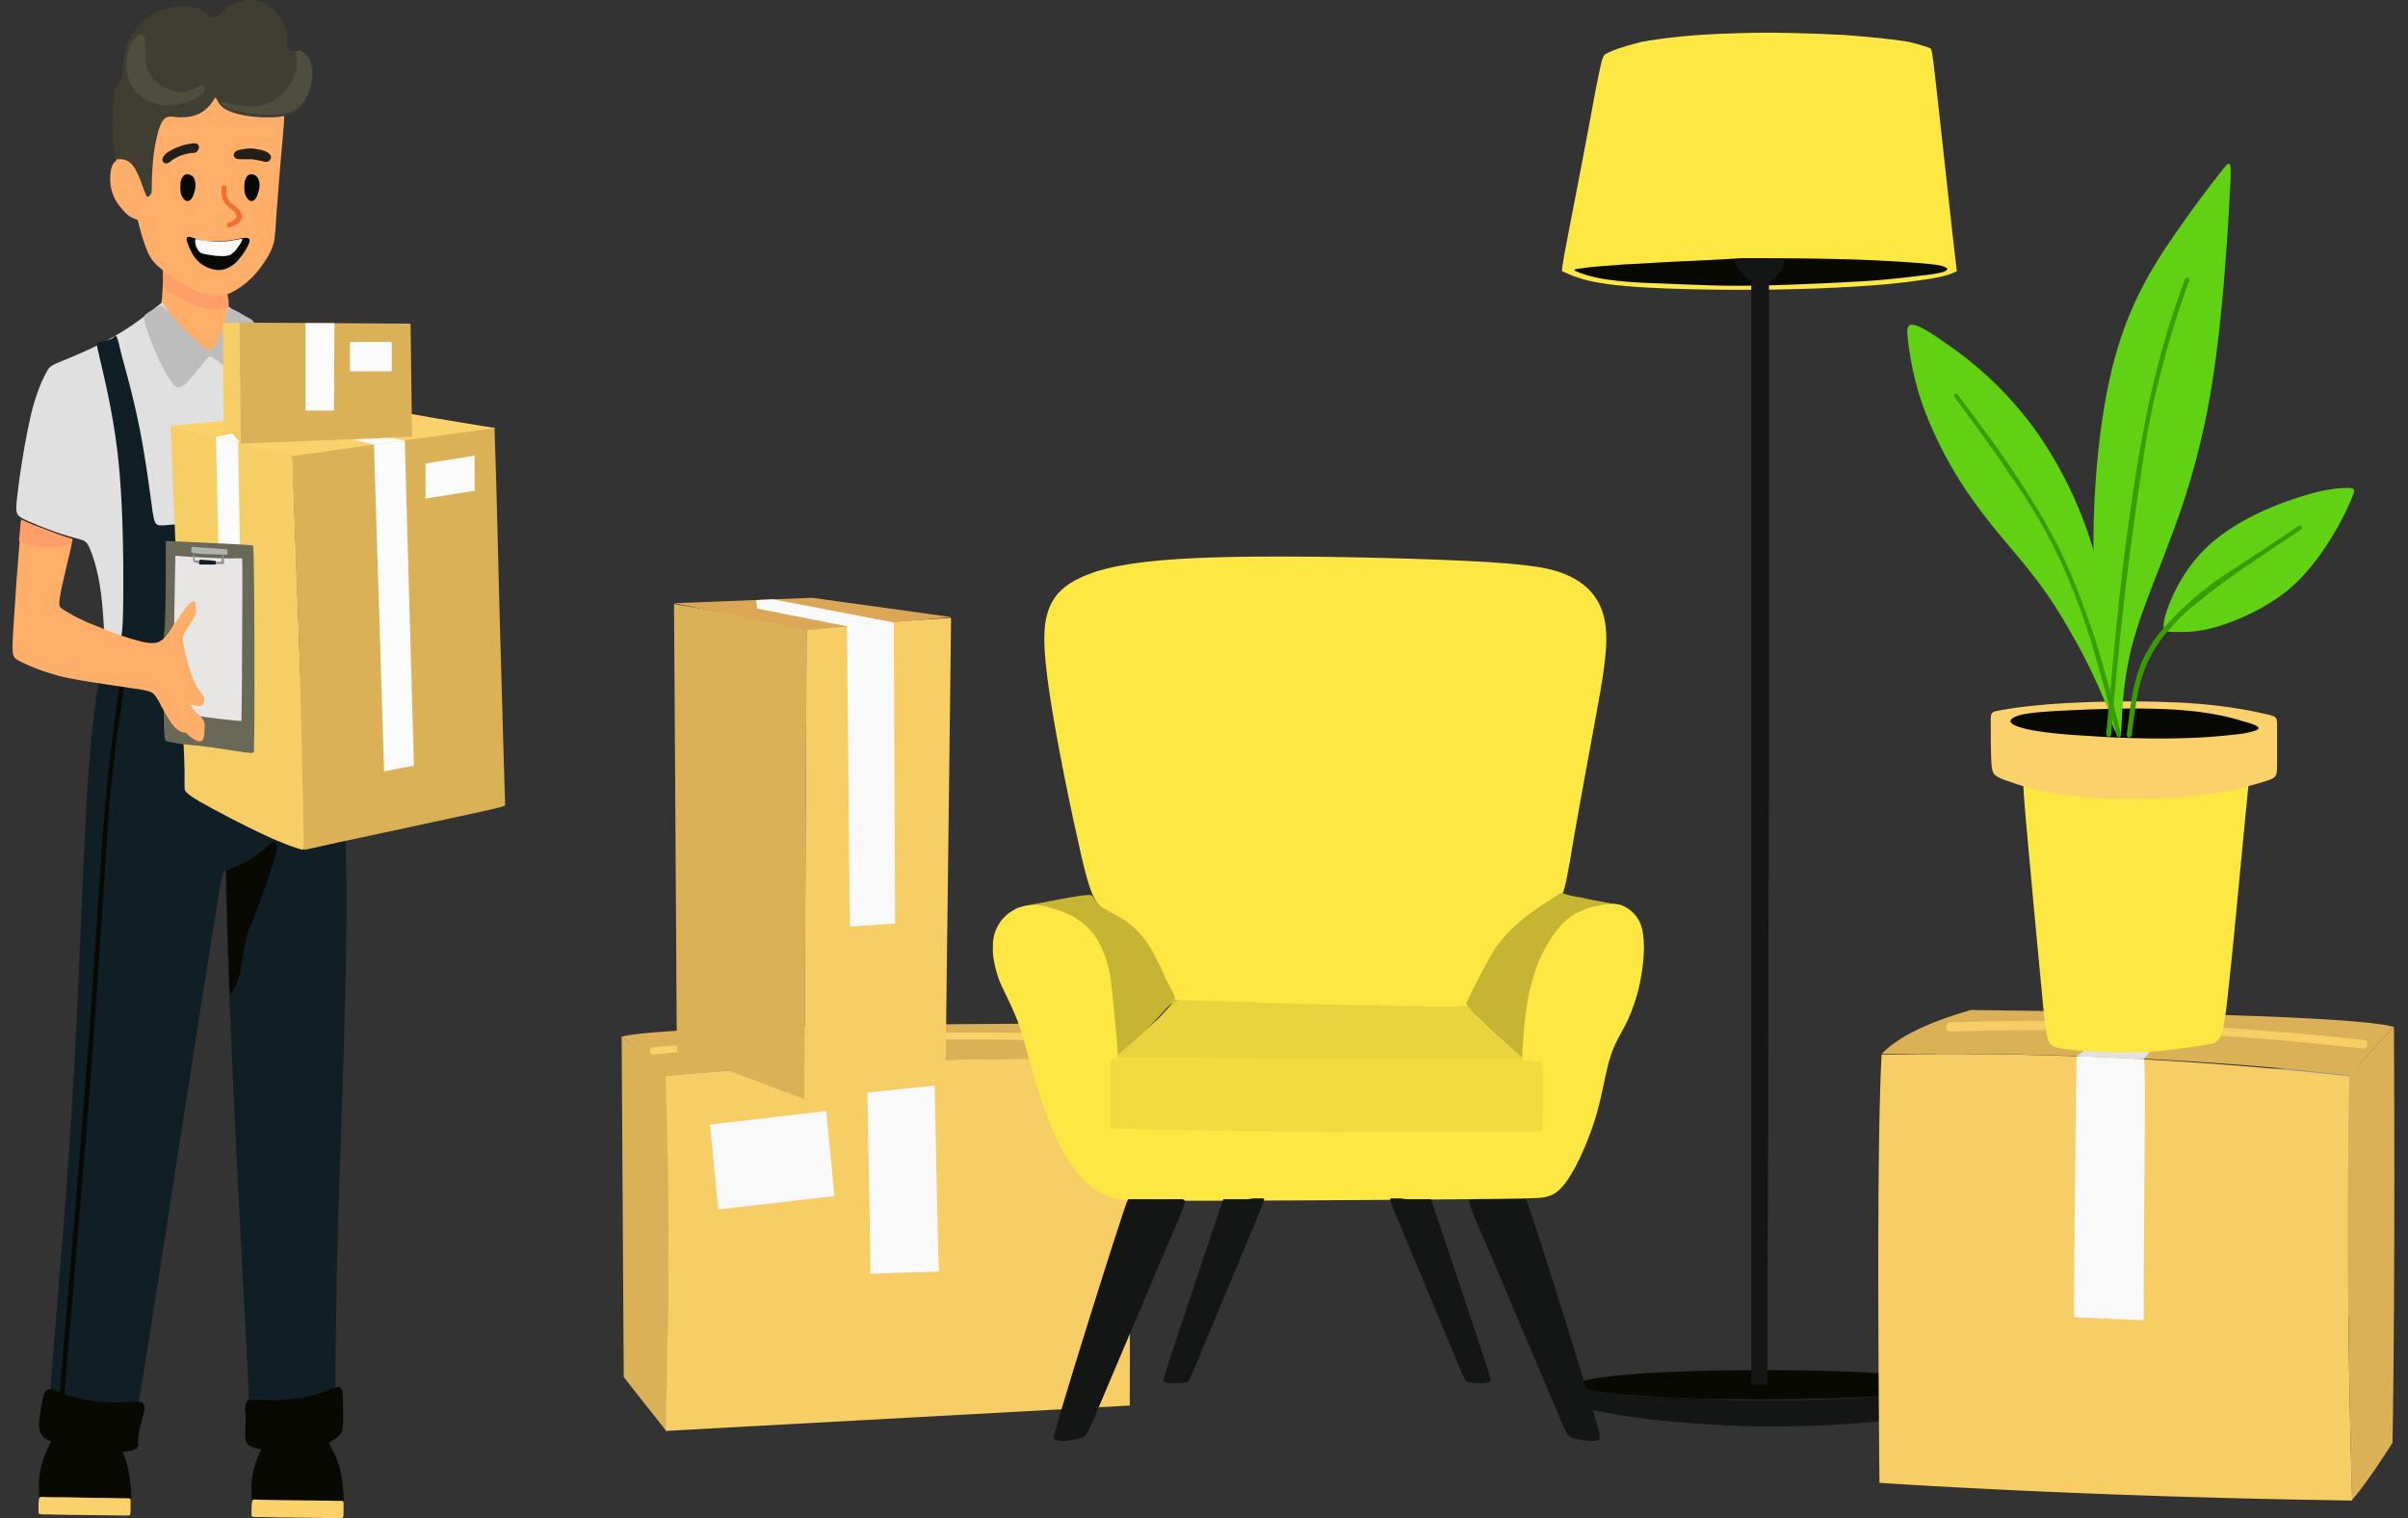<svg width="92" height="58" fill="none" xmlns="http://www.w3.org/2000/svg"><rect width="100%" height="100%" fill="#333333" stroke="none"/><path fill-rule="evenodd" clip-rule="evenodd" d="M64.824 53.434c-.568-.03-1.326-.06-1.922-.089-.596-.029-.975-.058-1.327-.117a4.52 4.52 0 01-.866-.147c-.19-.03-.27-.06-.325-.089a.337.337 0 01-.081-.058v.823l.298.06c.297.058.866.205 2.003.352 1.11.147 2.789.294 4.468.324a41.91 41.91 0 004.576-.177c1.218-.117 1.922-.235 2.301-.353.38-.088.433-.147.433-.176.027-.03.027-.03.027-.177v-.559c0-.147 0-.147-.027-.117-.027.029-.054.058-.135.088a2.16 2.16 0 01-.352.088c-.163.03-.38.059-.731.118-.352.03-.812.088-1.273.117-.46.03-.893.06-1.408.089-.514.03-1.056.03-1.651.059h-2.789a12.25 12.25 0 00-1.219-.06z" fill="#141515"/><path fill-rule="evenodd" clip-rule="evenodd" d="M67.344 53.463c3.9 0 7.067-.235 7.067-.559 0-.323-3.168-.559-7.067-.559s-7.067.236-7.067.56c0 .323 3.168.558 7.067.558z" fill="#080902"/><path fill-rule="evenodd" clip-rule="evenodd" d="M61.386 2.04c-.162.088-.162.088-.433 1.442-.244 1.353-.758 4.03-1.029 5.413-.27 1.382-.244 1.412-.244 1.441 0 .03 0 .03.082.059.08.03.216.117.595.235.38.118.975.265 2.491.353 1.49.088 3.9.118 5.903.06 2.003-.06 3.574-.177 4.522-.324.92-.118 1.218-.236 1.353-.295l.136-.059-.163-1.412c-.162-1.412-.46-4.236-.622-5.648-.163-1.412-.163-1.412-.244-1.47-.108-.03-.298-.119-.812-.236-.515-.088-1.3-.177-2.491-.265-1.192-.059-2.762-.118-4.197-.059-1.435.03-2.708.177-3.52.324-.812.206-1.164.353-1.327.441z" fill="#FDE742"/><path fill-rule="evenodd" clip-rule="evenodd" d="M64.256 9.983c-.704.03-1.49.088-2.193.118-.704.058-1.273.088-1.598.147-.325.03-.379.059-.244.118.136.058.434.176.894.264.46.088 1.083.147 1.76.177.704.03 1.462.059 2.274.088.813.03 1.652.03 2.68 0a124.09 124.09 0 003.304-.147c1.03-.059 1.895-.177 2.41-.235.514-.06.731-.118.812-.177.081-.059.054-.088-.081-.147s-.352-.088-1.056-.147a57.758 57.758 0 00-3.14-.147c-1.273-.03-2.6-.03-3.575-.03-.948.06-1.543.089-2.247.118z" fill="#080902"/><path fill-rule="evenodd" clip-rule="evenodd" d="M67.586 29.34V10.807l.081-.06c.082-.058.217-.146.325-.323.108-.147.162-.353.19-.441l.027-.088H66.34c-.054 0-.054 0-.054.059.027.058.054.205.135.323.082.118.217.265.298.324.081.088.135.117.162.117l.028.03v42.156h.622v-4.148c.027-4.118.027-12.385.054-19.416z" fill="#141515"/><path fill-rule="evenodd" clip-rule="evenodd" d="M77.951 50.827l4.901.088-.379-9.973-4.9.03.378 9.855zm8.315-.324l4.9-.206-.379-9.649-4.9.235.379 9.62z" fill="#929293"/><path fill-rule="evenodd" clip-rule="evenodd" d="M91.467 39.236a52.04 52.04 0 00-1.706 1.853c-5.253-.617-11.183-.882-17.87-.823.622-.648 1.76-1.206 3.411-1.677 9.64.117 15.027.324 16.165.647z" fill="#DBB158"/><path fill-rule="evenodd" clip-rule="evenodd" d="M91.408 55.122c-1.082 1.706-1.543 2.177-1.543 2.177a359.331 359.331 0 01-.108-16.21 53.106 53.106 0 011.705-1.853c.054 10.738-.054 15.886-.054 15.886z" fill="#DBB158"/><path fill-rule="evenodd" clip-rule="evenodd" d="M89.759 41.119c-.081 4.766-.081 9.796.108 16.21-10.478-.148-18.06-.677-18.06-.677-.08-8.385-.054-13.856.082-16.357 5.983-.118 11.94.176 17.87.824zm-15.27-1.706c-.081 0-.136-.06-.136-.177 0-.088.055-.176.136-.176a99.367 99.367 0 017.825.058c2.626.118 5.307.324 8.014.618.082 0 .136.088.109.177 0 .088-.055.147-.136.147-2.707-.294-5.36-.53-7.987-.618-2.654-.088-5.28-.118-7.825-.03z" fill="#F7CE66"/><path fill-rule="evenodd" clip-rule="evenodd" d="M79.334 40.354c.893.03 1.76.059 2.572.118.108-.118-.027 7.09 0 9.972 0 0-2.545-.117-2.654-.117-.027 0 0-3.325.082-9.973z" fill="#F9F9F9"/><path fill-rule="evenodd" clip-rule="evenodd" d="M81.904 40.472a162.962 162.962 0 00-2.572-.118c1.543-1.088 2.329-1.648 2.329-1.648 1.11.03 1.678.03 1.678.03-.974 1.147-1.435 1.736-1.435 1.736z" fill="#E1E2E1"/><path fill-rule="evenodd" clip-rule="evenodd" d="M77.413 31.47c.162 1.824.46 5.03.622 6.707.163 1.677.163 1.794.731 1.883.57.088 1.733.176 2.843.147 1.084-.03 2.14-.206 2.681-.294.541-.089.623-.118.812-1.765.19-1.648.488-4.943.65-6.59.163-1.648.163-1.648.163-1.824 0-.177 0-.5-.271-.647-.271-.177-.84-.177-2.085-.177-1.246-.03-3.195-.059-4.36-.088-1.164-.03-1.57-.03-1.732.206-.217.206-.217.618-.054 2.442z" fill="#FDE742"/><path fill-rule="evenodd" clip-rule="evenodd" d="M76.573 29.793c.352.117.948.353 1.787.5.84.147 1.895.235 2.951.235s2.085-.058 2.979-.176a14.053 14.053 0 002.057-.442c.407-.117.515-.176.57-.235.053-.059.08-.117.08-.5v-1.441c0-.354 0-.354-.514-.471-.515-.118-1.544-.324-3.033-.412a43.062 43.062 0 00-4.792.03c-1.3.088-1.95.205-2.275.264-.324.059-.324.088-.324.47 0 .383 0 1.178.027 1.56.027.441.135.47.487.618z" fill="#FBD16B"/><path fill-rule="evenodd" clip-rule="evenodd" d="M77.195 27.792c.46.147 1.435.265 2.6.324 1.163.088 2.49.118 3.573.088a22.903 22.903 0 002.329-.176c.46-.089.595-.147.595-.206 0-.06-.135-.147-.595-.265-.46-.147-1.246-.353-2.545-.441-1.3-.089-3.087-.03-4.251.03-1.138.058-1.625.117-1.896.234-.27.118-.297.265.19.412z" fill="#080902"/><path fill-rule="evenodd" clip-rule="evenodd" d="M80.524 26.998c-.217-1.088-.514-3.236-.541-5.736-.028-2.501.216-5.325.785-7.473.568-2.147 1.462-3.589 2.274-4.765a47.417 47.417 0 011.868-2.53c.352-.442.352-.383.271 1.118-.081 1.53-.27 4.53-.65 6.942a28.964 28.964 0 01-1.543 5.854c-.596 1.618-1.191 2.972-1.516 4.207-.325 1.236-.38 2.324-.406 2.883-.028.56-.028.56-.109.56-.054.029-.19 0-.433-1.06z" fill="#60D213"/><path fill-rule="evenodd" clip-rule="evenodd" d="M80.638 26.44c0-.942-.027-3.031-.542-5.002-.514-2-1.489-3.913-2.572-5.325a13.608 13.608 0 00-3.06-2.912c-.785-.559-1.19-.794-1.407-.794-.217 0-.217.206-.136.794.081.588.244 1.56.677 2.647a15.278 15.278 0 001.868 3.384c.758 1.059 1.544 1.882 2.22 2.765.677.853 1.192 1.736 1.652 2.56.46.823.812 1.617 1.029 2.117.217.5.27.707.27-.235zm2.081-2.884c.162-.588.65-1.765 1.625-2.677.974-.912 2.382-1.53 3.411-1.853 1.029-.353 1.652-.383 1.95-.383.297 0 .27.089.162.353a10.18 10.18 0 01-.677 1.354c-.379.647-.975 1.53-1.787 2.206-.84.677-1.895 1.147-2.68 1.383-.786.235-1.273.206-1.625.206-.352 0-.541 0-.379-.589z" fill="#60D213"/><path fill-rule="evenodd" clip-rule="evenodd" d="M74.677 15.172a.093.093 0 010-.118.078.078 0 01.108 0c.73 1 1.489 1.971 2.166 3 .677 1.03 1.327 2.06 1.841 3.149.515 1.088.92 2.206 1.3 3.353.352 1.148.65 2.324.947 3.501 0 .059-.027.088-.054.118-.054 0-.081-.03-.108-.059a71.997 71.997 0 00-.948-3.471 24.854 24.854 0 00-1.272-3.354 21.051 21.051 0 00-1.841-3.118c-.677-1.03-1.408-2-2.14-3.001z" fill="#389E00"/><path fill-rule="evenodd" clip-rule="evenodd" d="M83.476 10.671c.027-.059.054-.059.108-.059.055.03.055.059.055.118a34.44 34.44 0 00-.677 2.03c-.217.735-.434 1.53-.65 2.47a34.64 34.64 0 00-.515 2.913c-.19 1.206-.352 2.5-.514 3.707-.27 2.236-.46 4.236-.623 6.207 0 .059-.054.088-.108.088s-.081-.058-.081-.117c.19-2 .352-4.001.622-6.237.136-1.206.325-2.5.515-3.707.162-1.03.352-2.03.541-2.912.217-.941.434-1.765.65-2.5a42.33 42.33 0 01.677-2.001zm4.357 9.414c.055-.03.082 0 .109.03.027.058 0 .088-.027.117-1.138.765-2.275 1.5-3.141 2.147-.433.324-.785.618-1.11.883-.325.265-.569.559-.813.824-.243.265-.433.53-.595.823a5.424 5.424 0 00-.406.912c-.217.677-.298 1.471-.407 2.266 0 .058-.054.088-.108.088s-.081-.059-.081-.118c.108-.794.19-1.618.406-2.294.108-.354.244-.677.433-.971.163-.295.38-.589.623-.853.244-.265.515-.56.812-.824.325-.294.677-.588 1.11-.912.921-.618 2.058-1.353 3.195-2.118z" fill="#389E00"/><path fill-rule="evenodd" clip-rule="evenodd" d="M37.126 48.963l-4.82.088.299-8.06 4.819.029-.298 7.943zm-8.179-.265l-4.82-.147.325-7.796 4.792.177-.297 7.766z" fill="#929293"/><path fill-rule="evenodd" clip-rule="evenodd" d="M23.75 39.608a45.24 45.24 0 011.706 1.5c5.144-.5 10.993-.706 17.545-.647-.623-.53-1.733-.97-3.357-1.353-9.477.059-14.784.206-15.894.5z" fill="#DBB158"/><path fill-rule="evenodd" clip-rule="evenodd" d="M23.831 52.61a281.281 281.281 0 001.624 2.06c.108-4.471.108-9.002 0-13.562a21.52 21.52 0 00-1.705-1.5l.081 13.003z" fill="#DBB158"/><path fill-rule="evenodd" clip-rule="evenodd" d="M25.43 41.108c.135 3.854.135 8.385 0 13.562l17.734-.97c.027-6.796-.054-11.209-.216-13.239-5.822-.088-11.67.118-17.518.647z" fill="#F7CE66"/><path fill-rule="evenodd" clip-rule="evenodd" d="M40.455 39.755c.081 0 .135-.059.135-.117 0-.089-.054-.148-.108-.148a135.24 135.24 0 00-7.69.03 144.11 144.11 0 00-7.852.5c-.08 0-.108.059-.108.147s.054.118.135.118c2.654-.236 5.253-.412 7.852-.5 2.546-.089 5.118-.089 7.636-.03z" fill="#FBD16B"/><path fill-rule="evenodd" clip-rule="evenodd" d="M35.69 40.52c-.893.03-1.733.059-2.518.088-.108-.088.081 5.737.081 8.06 0 0 2.491-.087 2.627-.087-.027-.03-.082-2.707-.19-8.061z" fill="#F9F9F9"/><path fill-rule="evenodd" clip-rule="evenodd" d="M33.173 40.608l2.518-.088c-1.543-.883-2.301-1.353-2.301-1.353-1.11.03-1.652.03-1.652.03a160.45 160.45 0 001.435 1.411z" fill="#E1E2E1"/><path d="M31.566 42.45l-4.443.513.318 3.247 4.442-.513-.317-3.247z" fill="#F9F9F9"/><path fill-rule="evenodd" clip-rule="evenodd" d="M30.734 41.99l-4.874-1.823-.108-17.092 5.063.883-.081 18.033z" fill="#DBB158"/><path fill-rule="evenodd" clip-rule="evenodd" d="M30.732 41.99l.082-18.033 5.523-.352-.217 17.827-5.388.559z" fill="#F7CE66"/><path fill-rule="evenodd" clip-rule="evenodd" d="M36.339 23.575l-5.524.5-5.063-1.03 5.28-.205 5.307.735z" fill="#DBA757"/><path fill-rule="evenodd" clip-rule="evenodd" d="M34.146 23.781l-1.787.147.109 11.473 1.732-.118-.054-11.502zm-1.788.147l1.787-.147-4.603-.883-.65.03.028.323 3.438.677z" fill="#F9F9F9"/><path fill-rule="evenodd" clip-rule="evenodd" d="M8.946 12.306c-.037-.18-.147-.36-.202-.6a3.319 3.319 0 01-.074-.66c0-.14 0-.14-.11-.16-.093 0-.295-.02-.553-.1-.258-.08-.57-.2-.884-.34-.313-.14-.607-.32-.755-.38-.147-.06-.147-.02-.147.12 0 .14.018.4 0 .7-.018.3-.037.66-.074.88-.037.22-.092.34-.092.44-.018.1.019.18.148.38.128.22.331.56.552.78.202.24.405.38.644.46.24.1.534.14.755.12.221-.02.35-.1.48-.3.11-.2.22-.52.275-.76.056-.2.074-.38.037-.58z" fill="#FFAF69"/><path fill-rule="evenodd" clip-rule="evenodd" d="M4.474 55.06c.092.18.258.48.368.84.11.38.148.84.166 1.1.019.28-.018.36-.11.4-.074.06-.221.08-.718.08-.498 0-1.363-.02-1.86-.04-.497-.02-.663-.04-.737-.08-.073-.04-.092-.12-.092-.3 0-.2-.018-.5.037-.82.055-.32.166-.64.295-.9.129-.28.257-.5.35-.58.092-.1.147-.08.35-.06.202.02.533.02.828.02.276 0 .497.02.644.02.148.02.221.02.277.06.055.04.11.1.202.26z" fill="#080902"/><path fill-rule="evenodd" clip-rule="evenodd" d="M3.22 57.22c.57 0 1.178.02 1.473.02.295 0 .295 0 .295.08v.34c0 .1 0 .16-.019.2-.018.04-.037.04-.055.04h-.35c-.35 0-1.031-.02-1.583-.02-.553 0-.976-.02-1.197-.02-.221 0-.258 0-.276-.02-.019 0-.037-.02-.037-.04v-.14c0-.1 0-.3.018-.38.019-.1.037-.1.313-.08.295 0 .847 0 1.418.02z" fill="#FBD16B"/><path fill-rule="evenodd" clip-rule="evenodd" d="M6.72 12.286c.166.22.313.42.48.6.165.18.349.32.515.4.165.08.276.12.405.04.129-.06.24-.22.35-.52.11-.28.202-.7.239-.9.037-.2.037-.2.166-.08.129.12.368.36.92.64.553.28 1.4.6 1.97.8.166.06.755.3.866.3 1.178.1 2.486 3.902 2.983 4.482.644.76 1.307-.38 1.602.24.276.62.313 1.1.276 1.56-.037.46-.166.9-.442 1.281-.276.38-.681.7-1.105.78-.092.02-.202.02-.294.02.165 1.22.147 2.24-.11 2.781-.258.56-.756.62-1.271.66-.516.04-1.068.06-1.841.08-.774.02-1.787.06-2.91.06-1.123.02-2.357.02-3.259.02-.902 0-1.491-.02-1.804-.04-.313-.02-.369-.02-.406-.3-.036-.28-.055-.8-.092-1.4-.036-.58-.092-1.22-.202-1.74-.11-.54-.258-.961-.368-1.181-.11-.22-.203-.22-.387-.28a11.17 11.17 0 01-.866-.26c-.386-.14-.847-.32-1.104-.44-.258-.12-.332-.18-.369-.26-.036-.08-.073-.16.019-.84.073-.681.276-1.941.479-2.842.202-.88.441-1.4.589-1.68.147-.28.202-.3.589-.46.387-.16 1.123-.46 1.75-.8a10.55 10.55 0 001.528-1c.331-.26.46-.36.515-.4.055-.06.055-.06.147.06.093.18.277.42.442.62z" fill="#E0E0E0"/><path fill-rule="evenodd" clip-rule="evenodd" d="M8.249 13.146c-.092.16-.166.2-.203.22-.055.02-.073.02-.22-.08-.148-.1-.387-.3-.682-.6-.276-.28-.608-.66-.773-.84-.184-.18-.203-.18-.332-.12s-.331.18-.442.26c-.11.08-.11.14-.055.38a9.177 9.177 0 00.958 2.16c.165.241.257.301.386.261.13-.04.277-.18.46-.4.185-.22.424-.52.535-.66.129-.14.147-.14.35 0 .184.14.552.44.81.6.257.16.442.2.552.18.11 0 .166-.06.166-.26s-.019-.54-.037-.86c-.018-.32 0-.64 0-.82 0-.18 0-.22-.037-.28-.037-.06-.129-.12-.294-.2-.166-.1-.406-.24-.534-.28-.13-.04-.13 0-.166.1-.019.12-.074.28-.148.52-.073.24-.202.54-.294.72z" fill="#BDBDBD"/><path fill-rule="evenodd" clip-rule="evenodd" d="M10.916 16.588c-.037.92-.037 1.98-.037 2.54-.018.56-.036.64-.073.68-.037.04-.11.06-.553.08-.442.02-1.27.04-2.062.06-.773.04-1.51.08-1.878.12-.368.02-.405.02-.497-.62-.092-.66-.258-1.96-.479-3.06-.221-1.12-.479-2.041-.626-2.581-.147-.54-.166-.7-.203-.8-.036-.1-.055-.16-.073-.16-.019-.02-.055 0-.074.02a.285.285 0 01-.11.08c-.056.02-.148.06-.24.08-.092.02-.165.02-.22.04-.056.02-.074.04-.093.06 0 .04 0 .08.166.78.166.72.497 2.1.663 3.72.166 1.621.184 3.502.184 4.622s-.018 1.5-.037 1.76c-.018.26-.055.42-.184.48-.129.061-.331.061-.442.121-.11.06-.092.2-.092.26s0 .06-.074.46c-.073.38-.202 1.16-.331 2.32-.129 1.161-.24 2.682-.35 5.102-.11 2.401-.22 5.702-.442 9.343-.22 3.641-.57 7.643-.736 9.703-.166 2.06-.13 2.16-.074 2.2.055.06.129.06.681.1.534.04 1.547.121 2.044.141.516.02.534-.04.681-1 .166-.98.46-2.861.792-4.962.332-2.12.681-4.441 1.068-6.862.368-2.42.774-4.941.994-6.322.221-1.38.258-1.62.313-1.74.056-.12.093-.14.111.02 0 .16-.018.5.055 2.7.074 2.201.258 6.282.424 9.583.165 3.301.313 5.842.368 7.183.074 1.34.074 1.48.074 1.62 0 .16-.019.32.313.28.313-.04.976-.28 1.491-.5.534-.22.92-.44 1.142-.56.202-.12.24-.14.258-.16.018-.02.055-.06.055-.92.018-.86.018-2.561.092-5.562.092-3.001.258-7.302.313-10.383.055-3.101 0-4.982-.166-6.842-.166-1.861-.405-3.682-.607-5.882-.203-2.2-.332-4.762-.406-6.582-.073-1.82-.055-2.881-.055-3.461 0-.56.019-.64-.018-.66-.037-.04-.11-.04-.203-.06-.092-.02-.202-.08-.294-.12a.88.88 0 00-.258-.08c-.074 0-.11.04-.11.08-.02.04-.02.06-.02.24-.018.18-.036.5-.073 1.06 0 .54-.055 1.32-.092 2.24z" fill="#101E25"/><path fill-rule="evenodd" clip-rule="evenodd" d="M10.404 33.073c-.148.44-.387 1.18-.59 1.68-.183.5-.33.76-.423 1.16-.092.4-.147.94-.239 1.32-.092.381-.22.581-.294.701-.074.1-.074.1-.092-.44-.019-.56-.056-1.66-.074-2.42-.018-.761-.018-1.161-.037-1.401 0-.24-.018-.34-.018-.38 0-.04 0-.04.147-.1.147-.06.442-.16.7-.32.257-.14.478-.32.643-.46.166-.14.277-.24.35-.24.074 0 .11.1.11.22-.018.1-.036.24-.183.68zM9.226 25.55c.442 0 .957-.02 1.197-.02.258 0 .258 0 .258.26s.018.8.036 1.2c.019.4.019.66 0 .801-.018.14-.055.18-.515.2-.46.04-1.344.08-2.026.12-.68.02-1.16.02-1.454 0-.295-.02-.387-.06-.442-.12-.055-.06-.055-.14-.055-.54s.018-1.14.018-1.52v-.36H7.9c.497 0 .884 0 1.326-.02zm-4.384.02c0-.06-.018-.1-.074-.12-.055 0-.092.02-.11.08-.11.82-.24 1.66-.35 2.541-.11.88-.22 1.84-.313 2.92-.092 1.141-.166 2.382-.276 3.882-.092 1.38-.184 2.981-.332 4.882-.294 3.94-.736 9.122-1.178 14.284v.02c0 .06.037.1.092.1s.092-.04.092-.1v-.02c.442-5.202.884-10.383 1.179-14.285.128-1.88.239-3.48.331-4.88.092-1.501.166-2.762.258-3.882.092-1.08.202-2.02.313-2.921.129-.86.258-1.68.368-2.5zm8.25 27.669c.018.18.018.52.018.76s0 .4-.018.52c0 .12-.019.2-.11.3-.093.1-.277.24-.535.36-.257.12-.589.2-.902.24-.313.04-.607.06-.884.04a6.529 6.529 0 01-.755-.1c-.22-.04-.386-.1-.46-.2-.074-.1-.074-.24-.074-.42s.019-.36.019-.56c0-.18-.037-.38-.019-.5.019-.12.092-.2.221-.2.13 0 .369.02.755.02.387 0 .976-.06 1.381-.14.424-.08.7-.2.884-.28.184-.08.295-.1.368-.08.037.02.092.06.11.24z" fill="#080902"/><path fill-rule="evenodd" clip-rule="evenodd" d="M5.486 54.019c-.055.22-.147.52-.184.74-.037.22-.019.34-.019.44 0 .1-.036.16-.257.22-.24.06-.682.12-1.253.06a8.17 8.17 0 01-1.657-.36c-.405-.12-.478-.22-.534-.32a.608.608 0 01-.092-.34c0-.16.037-.42.074-.64.037-.22.074-.44.129-.58.055-.12.147-.18.258-.16.11.02.257.1.497.18.24.08.552.18.939.24.386.06.81.1 1.197.08.368 0 .681-.06.828 0 .13.06.13.2.074.44z" fill="#080902"/><path fill-rule="evenodd" clip-rule="evenodd" d="M8.155 10.826c.13.04.276.06.368.08.093.04.13.08.148.18.018.1.037.24.055.36.018.12.018.18-.018.24-.056.06-.166.12-.332.14a1.8 1.8 0 01-.681-.08c-.276-.08-.59-.22-.829-.36a3.349 3.349 0 01-.534-.34c-.092-.06-.092-.06-.092-.14v-.76c0-.02 0-.08.074-.06.055.02.184.1.423.2.258.1.645.26.903.34.239.14.368.18.515.2z" fill="#FF9E69"/><path fill-rule="evenodd" clip-rule="evenodd" d="M5.21 8.385c.056.02.056.02.111.26.055.22.184.68.331 1 .13.3.295.46.59.7.294.24.755.54 1.141.72.387.18.7.2.903.22.202.02.313 0 .534-.1.22-.1.552-.32.847-.62.294-.32.57-.72.7-1.02.128-.3.128-.48.165-.88.018-.4.074-1 .129-1.76.055-.74.147-1.641.184-2.181.037-.54.018-.74-.074-1s-.294-.58-.791-.92c-.498-.34-1.29-.68-1.97-.72-.682-.06-1.253.18-1.695.4-.442.22-.718.4-.902.62-.184.22-.258.44-.313.7-.055.24-.11.52-.166.78-.055.28-.092.56-.165.78-.074.22-.166.4-.221.52-.056.12-.074.18-.092.22-.019.04-.037.06-.092.1-.037.04-.093.12-.13.32-.036.18-.036.46.02.7.054.24.146.42.275.6.13.16.258.32.387.42.129.081.24.121.295.141z" fill="#FFAF69"/><path fill-rule="evenodd" clip-rule="evenodd" d="M9.392 9.085c-.11 0-.258.04-.497.08-.24.04-.534.06-.774.06s-.423-.04-.552-.08c-.147-.04-.258-.08-.332-.1-.073 0-.092.02-.11.08 0 .06.018.12.074.26.055.14.165.38.313.54.165.18.368.3.607.36.221.06.46.04.682-.1.22-.12.405-.36.534-.56.128-.2.184-.34.202-.42 0-.08-.037-.12-.147-.12z" fill="#080902"/><path fill-rule="evenodd" clip-rule="evenodd" d="M9.26 9.145c0 .02-.036.1-.073.16s-.11.16-.166.24a1.35 1.35 0 01-.202.18c-.074.04-.129.04-.24.06-.11 0-.275 0-.404-.02a5.157 5.157 0 01-.368-.06c-.092-.02-.148-.04-.203-.1-.037-.04-.073-.12-.11-.18a.798.798 0 01-.037-.18c0-.04 0-.08.018-.1.019-.02.019-.02.092 0 .074.02.185.04.35.06.166.02.35.04.552.02.203 0 .387-.04.534-.06.129-.02.184-.04.24-.04 0-.02.018-.02.018.02z" fill="#F9F9F9"/><path fill-rule="evenodd" clip-rule="evenodd" d="M8.654 7.185c0-.06-.037-.1-.092-.1s-.092.04-.092.1a.822.822 0 00.037.42c.037.08.073.14.129.2.055.06.11.1.147.14.037.02.055.04.092.08.055.04.092.06.11.1.019.02.019.04.037.06 0 .02.019.04.019.06v.04c0 .02-.019.02-.019.04l-.037.04c-.018.02-.055.04-.073.06a.527.527 0 01-.184.08.091.091 0 00-.056.12c.019.06.074.08.11.06.074-.02.13-.06.203-.08l.11-.06a.15.15 0 00.074-.08c.019-.04.037-.08.056-.1.018-.04.018-.08.018-.12 0-.04-.018-.08-.037-.12a.446.446 0 00-.055-.1.823.823 0 00-.22-.18c-.038-.04-.093-.08-.13-.12a.61.61 0 01-.092-.14c-.073-.16-.055-.28-.055-.4z" fill="#F46F2D"/><path fill-rule="evenodd" clip-rule="evenodd" d="M10.275 5.864c-.092-.08-.276-.14-.442-.16a1.124 1.124 0 00-.441-.02c-.147.02-.276.04-.35.08-.074.04-.11.1-.11.16s.036.1.092.14c.073.02.184.02.294.02h.313c.11.02.24.04.331.06.092.02.148.04.203.04.073 0 .147-.04.165-.1.037-.06.037-.14-.055-.22zm-2.671-.22a.19.19 0 00-.055-.14.343.343 0 00-.221-.02c-.11.02-.295.04-.479.12-.184.06-.368.16-.478.24-.11.1-.166.18-.166.26 0 .08.074.14.147.14.074 0 .148-.06.24-.14.11-.06.239-.14.368-.18.128-.04.239-.06.331-.08.092 0 .166 0 .22-.04.038-.04.074-.1.093-.16z" fill="#211F17"/><path fill-rule="evenodd" clip-rule="evenodd" d="M9.886 6.885c.037.1.037.2.019.32-.019.1-.056.22-.092.3a.37.37 0 01-.13.16.188.188 0 01-.147 0 .461.461 0 01-.147-.18.718.718 0 01-.055-.3c0-.1 0-.22.037-.32.037-.08.073-.16.129-.18.055-.04.147-.04.22 0 .093.04.13.1.166.2zm-2.446 0c.038.1.038.2.02.32-.02.1-.056.22-.093.3a.37.37 0 01-.129.16.188.188 0 01-.147 0 .461.461 0 01-.147-.18.718.718 0 01-.055-.3c0-.1 0-.22.036-.32.037-.08.074-.16.13-.18.055-.04.147-.04.22 0 .092.04.147.1.166.2z" fill="#080902"/><path fill-rule="evenodd" clip-rule="evenodd" d="M5.8 7.085c0-.24.018-.64.055-1.02.037-.38.11-.74.184-1.02.074-.281.184-.481.294-.541.13-.08.277-.04.498-.02.22 0 .515-.02.736-.12.221-.1.387-.26.497-.4.11-.14.148-.26.184-.22.037.02.074.18.203.3.129.14.35.24.681.32.313.08.718.12 1.068.12.35 0 .645-.02.866-.12a.978.978 0 00.534-.42c.129-.2.22-.48.276-.74.055-.26.055-.52-.037-.74a.772.772 0 00-.424-.46c-.184-.08-.35-.08-.423-.14-.055-.08-.018-.181-.018-.361s-.019-.4-.184-.68c-.148-.28-.442-.6-.774-.74-.331-.14-.718-.08-.994.02s-.442.26-.571.38c-.129.12-.203.2-.331.18-.11-.02-.258-.18-.442-.28-.184-.1-.387-.14-.718-.14-.314.02-.755.08-1.124.3-.368.2-.663.54-.847.88-.184.34-.24.66-.276.92-.037.26-.037.42-.055.56a.502.502 0 01-.147.3c-.056.08-.13.14-.166.48-.037.34-.055.981-.037 1.421.018.44.055.72.074.86.018.14.018.14.092.12.073 0 .202-.02.331.04.13.04.24.14.35.32.11.18.203.42.276.62.074.2.13.36.166.42.055.06.092.04.11-.02.092-.04.092-.14.092-.38z" fill="#403E32"/><path fill-rule="evenodd" clip-rule="evenodd" d="M11.248 19.488c-.074-2.04-.037-2.06-.074-2.06-.037-.02-.129-.04-.92-.24-.792-.2-2.265-.56-3.002-.74l-.736-.18.092 2.16c.092 2.16.257 6.502.35 8.663.092 2.16.092 2.16.092 2.32v.64c0 .18.018.24.589.58.57.32 1.694.921 2.449 1.261.755.36 1.16.48 1.344.54.202.06.202.06.202-.4s0-1.4-.073-3.921c-.092-2.48-.24-6.562-.313-8.623z" fill="#F7CE66"/><path fill-rule="evenodd" clip-rule="evenodd" d="M8.25 16.688l.847.22.184 10.763-.792-.28-.239-10.703z" fill="#FBFBFC"/><path fill-rule="evenodd" clip-rule="evenodd" d="M6.132 25.23c-.018.26 0 .5.037.74s.055.5.074.88c.018.4 0 .941.037 1.201.018.28.073.28.22.3.148.02.406.08.645.1.258.02.497.04.92.1.424.06 1.032.16 1.326.2.295.04.313 0 .313-.06v-.22c0-.12.019-.3.019-1.58s0-3.661-.019-4.842c-.018-1.2-.018-1.22-.073-1.22-.037 0-.11 0-.663-.04-.553-.02-1.602-.08-2.118-.1l-.515-.02v.62c0 .62 0 1.84-.037 2.62-.055.741-.129 1.061-.166 1.321z" fill="#6A6856"/><path fill-rule="evenodd" clip-rule="evenodd" d="M7.953 21.309c-.424-.02-.847-.04-1.05-.06l-.203-.02-.018.98c-.018.98-.055 2.921-.055 3.901-.019.98 0 .98.018 1.02.019.02.074.08.497.16.424.08 1.252.18 1.658.22.405.04.423.04.423.04l.018-1.06c0-1.02.019-3.04.019-4.06 0-1.02 0-1.061-.019-1.081 0-.02 0-.02-.22-.02-.221.02-.645 0-1.068-.02z" fill="#E7E6E5"/><path fill-rule="evenodd" clip-rule="evenodd" d="M7.31 20.969v.12c0 .04.019.04.24.06.22.02.662.04.883.04.221 0 .24.02.24 0 0 0 .018-.02.018-.04v-.1c0-.02 0-.04-.019-.06l-.22-.02c-.221-.02-.663-.04-.884-.06-.22-.02-.22-.02-.239-.02-.018.04-.018.04-.018.08z" fill="#B1B1B1"/><path fill-rule="evenodd" clip-rule="evenodd" d="M7.383 21.189v.24c0 .06.018.06.184.08.184 0 .515.02.718.04h.257c.019 0 .019 0 .019-.06s-.019-.16-.019-.22v-.06h-.037s-.018.02-.018.04-.018.06-.018.1c0 .04 0 .08-.019.1-.018.02-.055.02-.202.02-.166 0-.46-.02-.608-.04-.147-.02-.165-.02-.184-.02-.018 0-.018-.02-.018-.06 0-.04-.018-.12-.018-.16v-.04H7.4c0-.02-.018-.02-.018.04z" fill="#929293"/><path fill-rule="evenodd" clip-rule="evenodd" d="M7.624 21.409c-.019.02-.019.08-.019.12 0 .04.019.04.11.04h.406c.11 0 .11 0 .129-.02v-.08c0-.02 0-.04-.037-.04-.019 0-.074 0-.166-.02-.092 0-.257-.02-.331-.02-.074-.02-.074-.02-.092.02z" fill="#101E25"/><path fill-rule="evenodd" clip-rule="evenodd" d="M6.573 23.97c-.165.26-.276.42-.442.52-.165.1-.405.12-.883-.02-.48-.12-1.197-.4-1.731-.62a6.62 6.62 0 01-1.068-.54c-.184-.12-.184-.16-.184-.26s.018-.26.11-.68c.092-.42.258-1.101.332-1.441.073-.34.073-.34.055-.34-.019 0-.037-.02-.148-.04a9.74 9.74 0 00-.497-.16c-.184-.06-.368-.14-.589-.22-.22-.1-.46-.2-.59-.26l-.128-.06-.037.52c-.037.52-.129 1.58-.184 2.44-.055.86-.11 1.54-.11 1.921 0 .38.055.42.331.56.295.14.81.38 1.639.58.828.18 1.952.32 2.56.42.625.08.736.14.81.18.073.06.128.12.257.34.11.22.313.58.46.8.166.22.277.301.369.341a.41.41 0 00.184.04c.037 0 .037.02.092.08s.166.14.276.2c.092.06.184.06.24.04.055-.02.073-.1.092-.16.018-.06.018-.1.018-.18 0-.08.018-.18.018-.26a.44.44 0 00-.073-.22 1.31 1.31 0 00-.221-.24 2.132 2.132 0 01-.203-.24c-.037-.06-.055-.08-.018-.08.037 0 .11.02.202.04.074.02.166.02.221-.04.056-.04.074-.14.074-.22 0-.08-.037-.14-.092-.22a1.393 1.393 0 01-.276-.42c-.11-.22-.221-.58-.295-.86a6.336 6.336 0 01-.147-.661c-.019-.16-.019-.24.073-.4.074-.14.24-.36.313-.5a.53.53 0 00.111-.34c0-.1-.018-.24-.037-.3-.018-.06-.055-.04-.11-.02-.056.02-.11.06-.258.24-.129.18-.35.5-.516.74z" fill="#FFAF69"/><path fill-rule="evenodd" clip-rule="evenodd" d="M2.154 20.389c.276.1.423.16.515.18.074.02.074.02.074.04v.08c0 .02-.018.06-.092.1-.074.04-.221.1-.405.12a2.798 2.798 0 01-1.104-.1c-.148-.04-.276-.1-.35-.12-.074-.02-.074-.02-.055-.16.018-.14.037-.42.055-.54.018-.14.018-.14.074-.1.055.02.165.08.405.18.239.06.625.22.883.32z" fill="#FF9E69"/><path fill-rule="evenodd" clip-rule="evenodd" d="M11.286 2.003c0 .08.073.24.055.5-.019.26-.147.6-.368.88s-.534.52-.866.62c-.331.1-.7.06-.994.02-.295-.04-.534-.12-.626-.12-.092 0-.037.06.055.12s.203.12.405.18c.184.06.46.12.7.14.24.04.46.04.681.04.221 0 .442 0 .645-.06.202-.06.368-.2.497-.3.11-.12.184-.2.24-.32.054-.1.11-.24.146-.38.037-.14.056-.3.074-.44a1.115 1.115 0 00-.11-.62c-.037-.06-.074-.12-.13-.18a.924.924 0 00-.22-.16c-.11.04-.184 0-.184.08z" fill="#4F4D3E"/><path fill-rule="evenodd" clip-rule="evenodd" d="M11.473 26.21c.037 1.54.092 3.761.11 4.882l.02 1.16v.2c0 .04.018.02 1.288-.26 1.289-.28 3.848-.82 5.119-1.1 1.289-.28 1.289-.3 1.289-.34 0-.04 0-.06-.074-2.461-.074-2.4-.202-7.182-.258-9.583l-.073-2.38-1.29.18-5.155.72-1.289.18.037.94c.037.94.092 2.8.147 4.161.056 1.36.092 2.18.13 3.701z" fill="#DBB158"/><path fill-rule="evenodd" clip-rule="evenodd" d="M8.633 16.788c-.773-.2-1.454-.36-1.786-.44l-.331-.08 1.27-.12 5.1-.48c1.271-.12 1.271-.12 1.308-.12.037 0 .092.02.884.16s2.301.4 3.056.52l.755.12-.386.06c-.387.06-1.179.16-2.468.34-1.289.18-3.093.42-3.995.56l-.903.12-.442-.1c-.405-.12-1.289-.34-2.062-.54z" fill="#FBD16B"/><path fill-rule="evenodd" clip-rule="evenodd" d="M9.15 12.326l6.537.04.055 4.322-6.555.26-.037-4.622z" fill="#DBB158"/><path fill-rule="evenodd" clip-rule="evenodd" d="M8.506 12.346l.644-.02.037 4.622-.644-.36-.037-4.242z" fill="#F7CE66"/><path fill-rule="evenodd" clip-rule="evenodd" d="M12.778 12.346h-1.104v3.341h1.086l.018-3.34zm2.687 4.482l-1.178.16.387 12.483 1.14-.22-.349-12.423z" fill="#FBFBFC"/><path fill-rule="evenodd" clip-rule="evenodd" d="M13.496 16.788l1.399-.06.57.1-1.178.16-.79-.2zm-4.399.12l-.847-.22.626-.12.276.32-.055.02z" fill="#FBFBFC"/><path d="M14.968 13.066h-1.6v1.12h1.6v-1.12z" fill="#FBFBFC"/><path fill-rule="evenodd" clip-rule="evenodd" d="M16.258 17.708l1.877-.3v1.34l-1.877.3v-1.34z" fill="#FBFBFC"/><path fill-rule="evenodd" clip-rule="evenodd" d="M12.593 55.18c.092.18.258.48.369.84.11.38.147.84.165 1.1.019.28-.018.36-.11.4-.074.06-.221.08-.718.08s-1.363-.02-1.86-.04c-.497-.02-.663-.04-.737-.08-.073-.04-.092-.12-.092-.3 0-.2-.018-.5.037-.82.055-.32.166-.64.295-.9.129-.28.258-.5.35-.58.092-.1.147-.08.35-.06.202.02.534.02.828.02.276 0 .497.02.645.02.147.02.22.02.276.06.073.04.11.08.202.26z" fill="#080902"/><path fill-rule="evenodd" clip-rule="evenodd" d="M11.359 57.32c.57 0 1.178.02 1.473.02.294 0 .294 0 .294.08v.34c0 .1 0 .16-.018.2-.019.04-.037.04-.055.04h-.35c-.35 0-1.031-.02-1.584-.02-.552 0-.976-.02-1.197-.02-.22 0-.257 0-.276-.02-.018 0-.037-.02-.037-.04v-.14c0-.1 0-.3.019-.38.018-.1.037-.1.313-.08.294 0 .847.02 1.418.02z" fill="#FBD16B"/><path fill-rule="evenodd" clip-rule="evenodd" d="M5.506 1.403c.074.16.018.58.055.92.037.34.184.6.405.8.221.2.497.32.737.36.24.06.442.02.607-.04.166-.06.313-.18.405-.18.093 0 .13.08.093.18-.037.1-.148.24-.406.36-.257.12-.68.24-1.086.22-.405-.02-.792-.2-1.068-.46a1.46 1.46 0 01-.423-.96c-.019-.36.073-.76.239-1.02.166-.24.368-.34.442-.18z" fill="#4F4D3E"/><path fill-rule="evenodd" clip-rule="evenodd" d="M41.293 32.607c-.352-1.53-.92-4.265-1.191-6.09-.271-1.823-.271-2.676 0-3.323.27-.648.812-1.03 1.76-1.354.947-.294 2.355-.5 5.036-.559 2.68-.058 6.66.03 9.097.148 2.437.117 3.358.264 4.034.617.704.353 1.165.912 1.3 1.765.136.883-.081 2.06-.406 3.825-.325 1.765-.758 4.118-.948 5.295-.216 1.177-.216 1.177-.487 1.5-.27.324-.84 1-1.354 1.795-.514.824-.975 1.765-1.327 2.177-.352.382-.568.235-.704.147-.108-.088-.108-.088-1.57-.03-1.462.06-4.386.206-6.227.148-1.842-.03-2.6-.265-2.979-.383-.379-.117-.379-.117-.487 0-.109.088-.298.294-.569-.147-.27-.441-.623-1.47-1.029-2.148-.406-.676-.812-.97-1.11-1.265-.325-.294-.487-.588-.84-2.118z" fill="#FDE742"/><path fill-rule="evenodd" clip-rule="evenodd" d="M44.867 38.05c.055.118.055.118-.324.5-.352.383-1.083 1.147-1.435 1.56-.352.411-.38.44-.38.44s-.026 0-.135-.47c-.108-.5-.27-1.5-.514-2.265-.244-.765-.488-1.324-.758-1.707-.271-.382-.569-.647-.948-.823-.38-.206-.866-.353-1.164-.442-.298-.088-.38-.088-.407-.088h.028s-.055 0-.027-.03c.027-.029.162-.058.676-.176.488-.088 1.354-.265 1.787-.323.434-.06.434-.03.488.029.027.059.108.147.162.235a.965.965 0 00.298.236c.163.088.406.235.623.353.216.117.379.264.514.382.163.147.298.324.46.53.163.235.298.5.434.764.135.265.244.53.352.765.135.206.216.412.27.53zm12.022-1.412c-.135.235-.325.588-.487.912-.163.294-.271.559-.352.706-.054.117-.054.117.297.47.38.353 1.11 1.03 1.463 1.383.379.353.379.383.406.383l.162-.353c.136-.354.433-1.06.92-1.913.488-.853 1.165-1.824 1.544-2.47.38-.648.433-.972.542-1.119.135-.147.325-.117.406-.088.081 0 .054 0-.217-.03-.298-.058-.84-.146-1.191-.235a3.563 3.563 0 01-.65-.147c-.081-.03-.081-.03-.135 0-.055.03-.136.088-.352.236-.19.117-.488.294-.786.53-.297.205-.541.44-.758.646-.216.206-.352.412-.487.56-.108.146-.19.293-.325.529z" fill="#C6B532"/><path fill-rule="evenodd" clip-rule="evenodd" d="M43.242 39.844c-.406.353-.866.736-.975.824-.108.118.163-.03 2.978-.03 2.79 0 8.096.118 10.696.118 2.572 0 2.436-.147 2.382-.206-.081-.058-.081-.058-.27-.235l-.948-.882c-.38-.353-.731-.706-.92-.853-.19-.177-.19-.177-.245-.148-.054 0-.189.03-.676.03-.515 0-1.408-.03-3.06-.06a261.26 261.26 0 01-5.47-.146c-1.353-.03-1.57-.059-1.678-.059-.108 0-.108 0-.217.088l-.568.618c-.298.265-.623.588-1.03.941z" fill="#E8D43F"/><path fill-rule="evenodd" clip-rule="evenodd" d="M42.185 41.168c0 .441.027 1.295.027 1.706v.442s0 .03.92.059c.922.029 2.736.058 5.552.058 2.815.03 6.66.06 8.583.06 1.922 0 1.95 0 1.95-.03.026-.03.053-.118.053-.618 0-.47 0-1.353-.027-1.824-.027-.47-.054-.53-.216-.53-.163-.029-.488-.029-1.788-.029h-6.173c-2.626 0-5.577-.059-7.094-.059h-1.678c-.055 0-.109 0-.109.03-.027.03-.027.059-.027.117 0 .089 0 .177.027.618z" fill="#F1DB41"/><path fill-rule="evenodd" clip-rule="evenodd" d="M58.947 40.903v1.5c0 .442-.027.648-.054.736 0 .088 0 .088-.054.088-.028 0-.109.03-.163.03h-4.684c-1.381 0-2.627 0-4.278-.03-1.679 0-3.79-.03-5.09-.059-1.3-.029-1.76-.029-1.977-.058-.217-.03-.217 0-.217-.03v-2.413c0-.117 0-.146.028-.176 0-.029.027-.029.054-.029h.189v-.177c0-.176-.027-.558-.081-1.088-.054-.5-.108-1.147-.162-1.589a4.931 4.931 0 00-.19-.941c-.081-.235-.19-.5-.325-.735a2.468 2.468 0 00-.487-.589 2.49 2.49 0 00-.704-.441 5.943 5.943 0 00-.785-.265c-.217-.059-.352-.059-.515-.059-.162 0-.352.03-.569.118a1.54 1.54 0 00-.622.47 1.52 1.52 0 00-.325.972c-.027.411.081.853.243 1.323.19.442.434.883.704 1.56.244.676.46 1.617.731 2.47.271.854.57 1.648.894 2.295.325.647.704 1.148 1.056 1.442.352.323.704.441.975.53.27.087.487.117 3.14.117 2.654 0 7.771-.03 10.425-.059 2.653-.03 2.843-.03 3.06-.118.216-.058.46-.206.785-.706s.73-1.382 1.001-2.265c.271-.882.38-1.735.569-2.324.19-.618.46-.97.677-1.441a6.85 6.85 0 00.514-1.707c.109-.647.136-1.294.027-1.765a1.266 1.266 0 00-.568-.794c-.19-.118-.298-.147-.406-.147-.109-.03-.163-.03-.325 0-.163 0-.406.059-.65.118-.217.058-.406.147-.596.235-.19.118-.379.265-.568.47-.19.207-.38.471-.569.824-.19.324-.352.736-.46 1.089-.108.353-.19.676-.244 1.03-.054.352-.108.764-.135 1.147-.027.382-.054.706-.054.882v.177h.108c.108 0 .325 0 .433.03.19-.03.217 0 .244.352z" fill="#FDE742"/><path fill-rule="evenodd" clip-rule="evenodd" d="M43.485 45.816h-.352c-.054 0-.054 0-.542 1.5-.487 1.5-1.435 4.53-1.895 6.06-.46 1.53-.46 1.59-.406 1.619.054.03.135.059.325.059s.514-.06.704-.118c.19-.059.216-.118.65-1.148.433-1.03 1.272-3 1.895-4.471.623-1.5 1.083-2.5 1.272-3 .19-.5.163-.5-.054-.5h-1.597zm3.958 0h-.704l-.379 1.118a809.791 809.791 0 00-1.516 4.53c-.38 1.177-.406 1.236-.38 1.295.028.059.109.059.271.088.163 0 .407 0 .542-.03.135 0 .135 0 .623-1.176.487-1.177 1.462-3.5 1.95-4.677.487-1.177.487-1.177.405-1.177h-.379c-.135.03-.243.03-.433.03zm10.472 0h.352c.054 0 .054 0 .542 1.5.487 1.5 1.435 4.53 1.895 6.06.46 1.53.46 1.59.406 1.619-.054.03-.135.059-.325.059s-.514-.06-.704-.118c-.19-.059-.216-.118-.65-1.148-.433-1.03-1.272-3-1.895-4.471-.623-1.5-1.083-2.5-1.273-3-.19-.5-.162-.5.055-.5h1.597zm-3.949 0h.704l.379 1.118a809.829 809.829 0 011.516 4.53c.38 1.177.406 1.236.38 1.295-.028.059-.11.059-.272.088-.162 0-.406 0-.541-.03-.136 0-.136 0-.623-1.176-.487-1.177-1.462-3.5-1.95-4.677-.487-1.177-.487-1.177-.405-1.177h.379c.135.03.243.03.433.03z" fill="#141515"/></svg>
